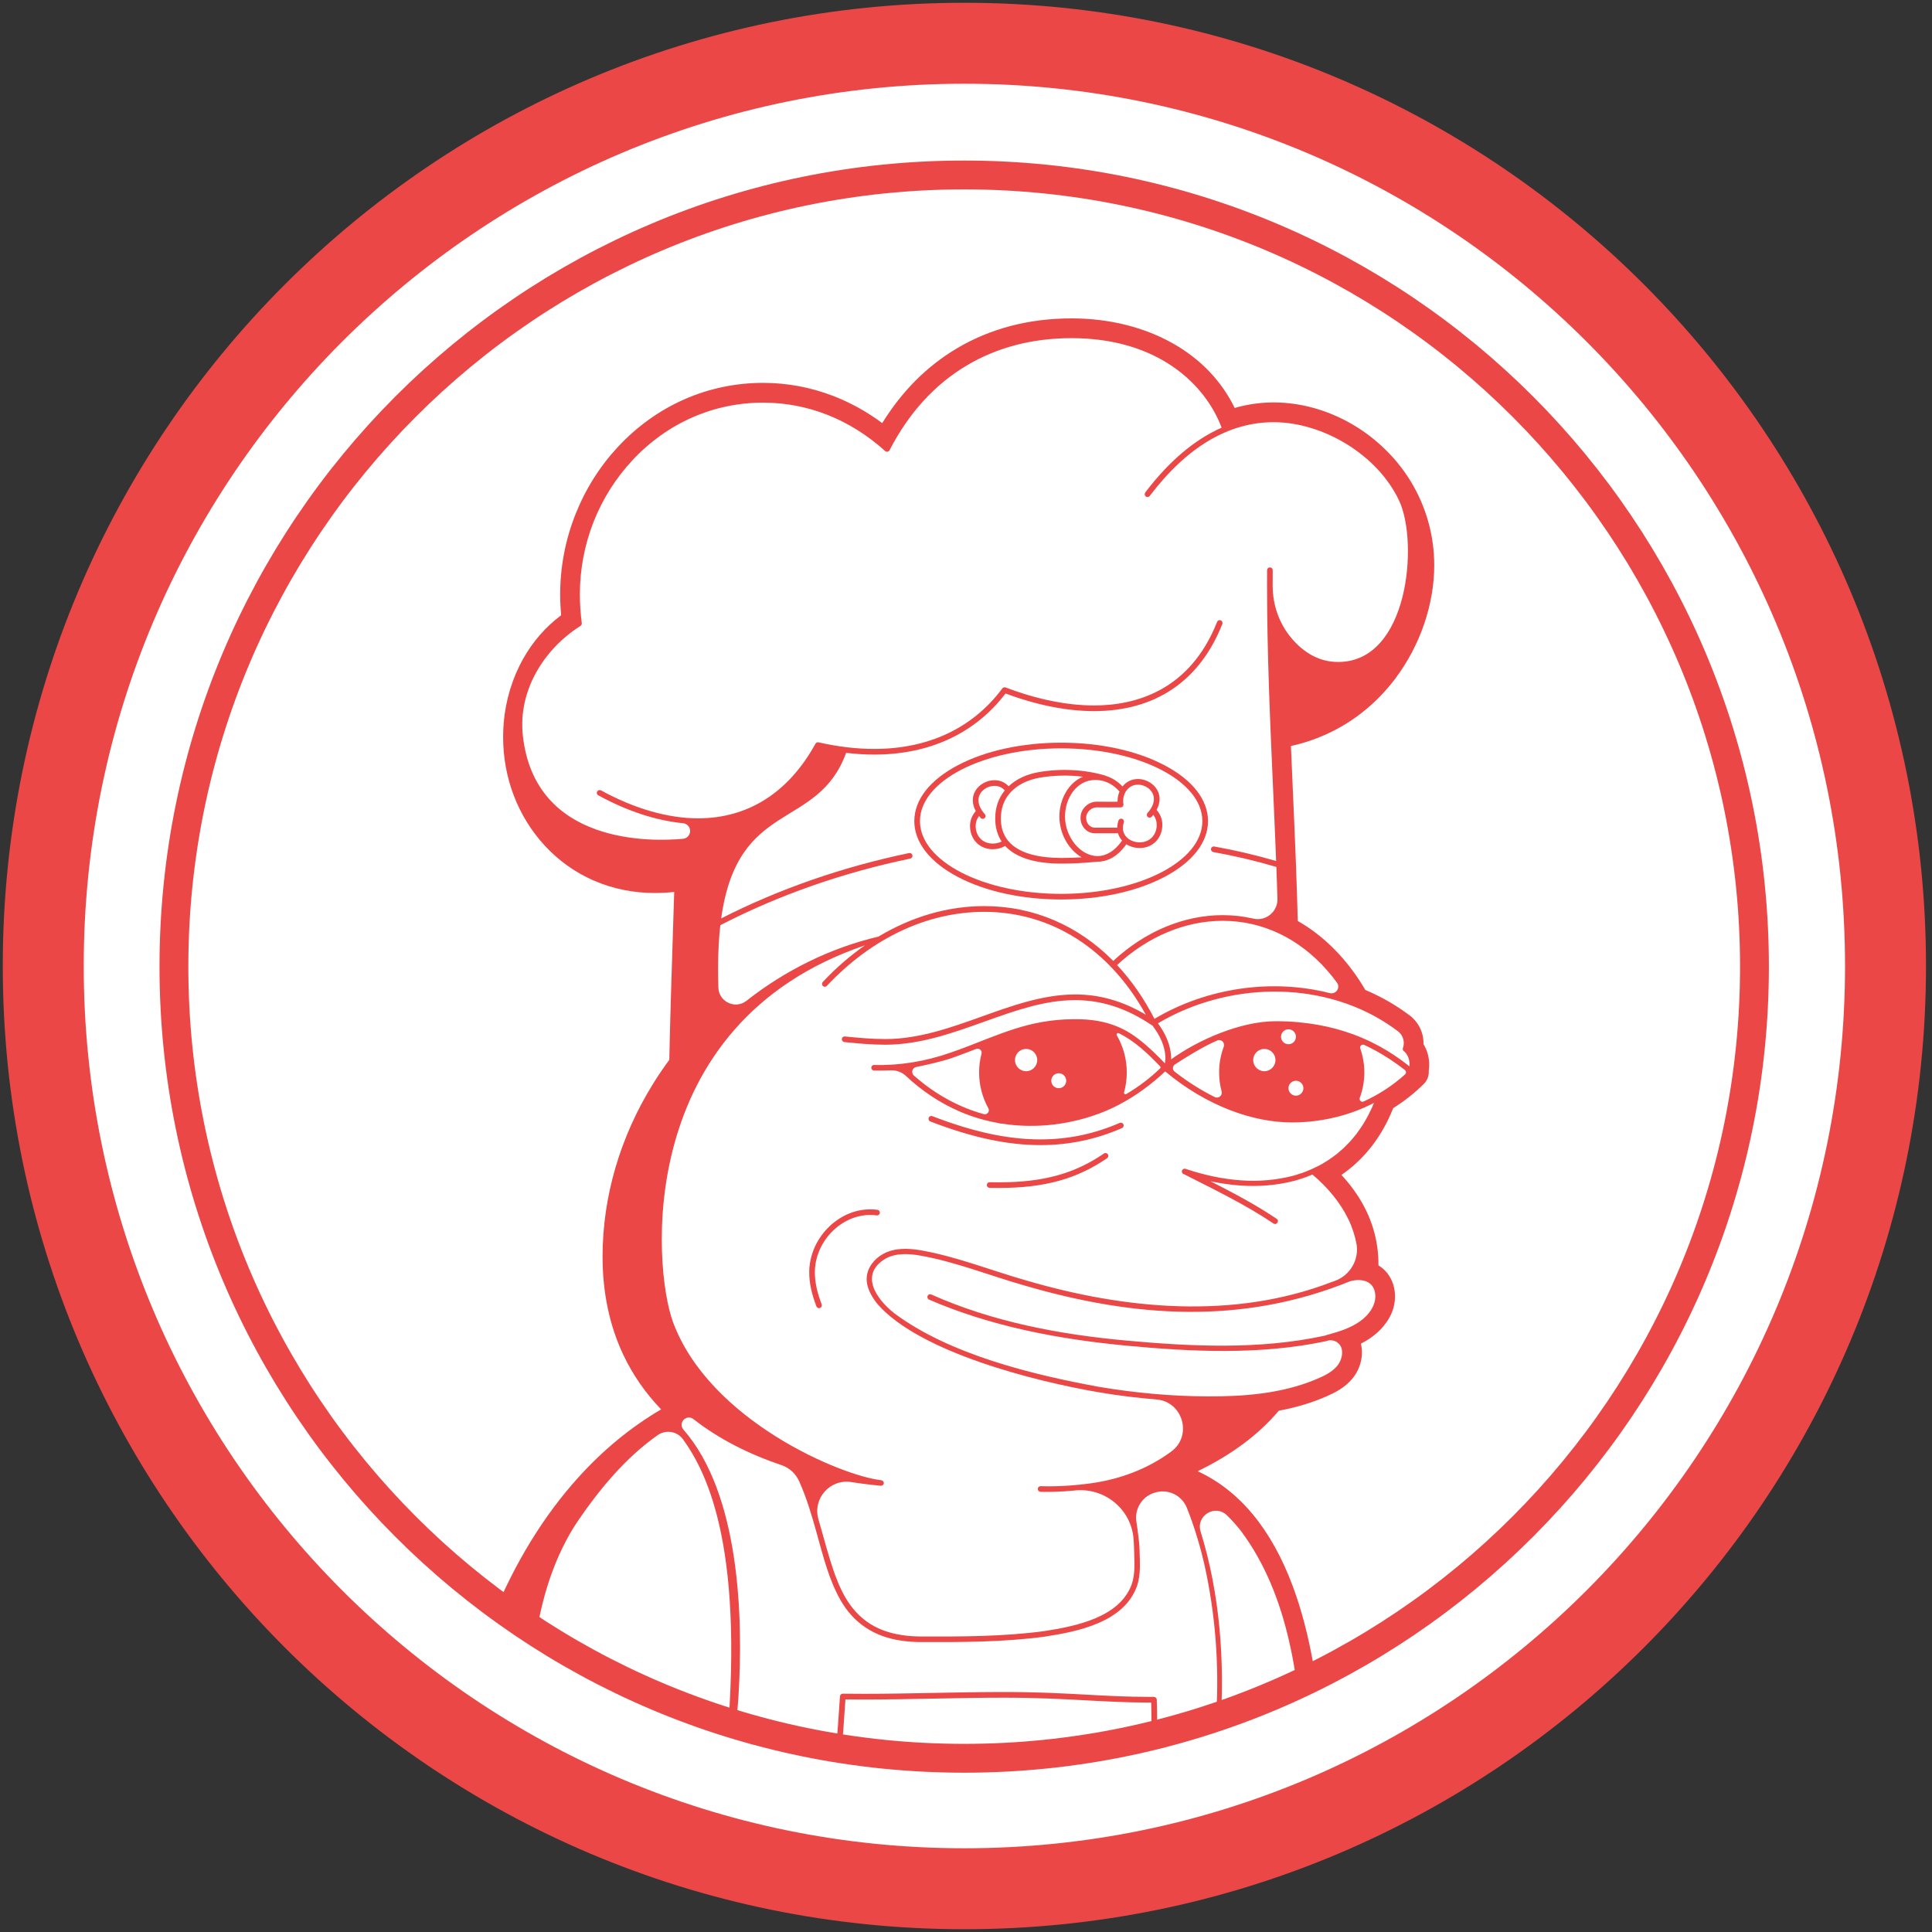 <svg width="268" height="268" viewBox="0 0 268 268" fill="none" xmlns="http://www.w3.org/2000/svg">
<rect x="0" y="0" width="268" height="268" fill="#333333" stroke="none"/>
<path d="M133.776 262C204.345 262 261.552 204.692 261.552 134C261.552 63.308 204.345 6 133.776 6C63.207 6 6 63.308 6 134C6 204.692 63.207 262 133.776 262Z" fill="white" stroke="#EB4747" stroke-width="11.23" stroke-miterlimit="10"/>
<mask id="mask0_1958_3402" style="mask-type:luminance" maskUnits="userSpaceOnUse" x="24" y="24" width="220" height="220">
<path d="M133.776 243.79C194.305 243.79 243.374 194.635 243.374 134C243.374 73.365 194.305 24.21 133.776 24.21C73.247 24.21 24.179 73.365 24.179 134C24.179 194.635 73.247 243.79 133.776 243.79Z" fill="white"/>
</mask>
<g mask="url(#mask0_1958_3402)">
<path d="M65.346 245.768C65.007 245.768 64.688 245.622 64.465 245.367C64.242 245.112 64.139 244.776 64.184 244.439C65.046 237.853 66.852 231.06 69.407 224.79C72.421 217.398 76.334 211.002 81.044 205.78C84.425 202.024 88.213 198.909 92.297 196.517L93.585 195.764L92.549 194.688C90.449 192.506 88.749 190.05 87.497 187.387C85.677 183.515 84.755 179.117 84.755 174.318C84.755 166.241 87.113 158.168 91.571 150.977C92.252 149.875 92.994 148.779 93.778 147.719L94.001 147.419L94.007 147.044C94.127 141.243 94.317 135.37 94.485 130.19L94.533 128.681C94.585 127.064 94.64 125.416 94.691 123.768L94.733 122.42L93.394 122.563C92.52 122.656 91.649 122.701 90.804 122.701C85.206 122.701 80.093 120.497 76.408 116.493C72.892 112.676 70.956 107.612 70.956 102.234C70.956 101.626 70.982 101.022 71.03 100.437V100.405C71.288 97.399 72.172 94.484 73.592 91.963C74.866 89.698 76.531 87.791 78.531 86.298L79.057 85.907L78.999 85.254C78.915 84.31 78.873 83.379 78.873 82.487C78.873 78.79 79.567 75.177 80.932 71.742C82.264 68.387 84.174 65.368 86.606 62.763C91.707 57.302 98.54 54.296 105.847 54.296C109.029 54.296 112.161 54.881 115.155 56.035C117.449 56.917 119.643 58.132 121.675 59.645L122.701 60.407L123.372 59.318C125.998 55.062 129.344 51.711 133.312 49.351C137.784 46.698 142.939 45.35 148.643 45.35C153.64 45.35 158.322 46.51 162.184 48.708C165.739 50.731 168.513 53.636 170.207 57.114L170.64 58.003L171.588 57.728C173.246 57.25 174.956 57.007 176.669 57.007C180.137 57.007 183.657 57.974 186.848 59.803C190.058 61.642 192.762 64.26 194.668 67.372L194.704 67.43C196.71 70.727 197.772 74.527 197.772 78.422C197.772 83.615 195.878 89.1 192.581 93.463C190.168 96.656 185.819 100.786 178.815 102.341L177.853 102.554L177.895 103.54C177.979 105.485 178.063 107.437 178.147 109.341V109.409C178.302 112.857 178.46 116.425 178.592 119.932C178.698 122.737 178.782 125.31 178.844 127.795L178.86 128.461L179.437 128.79C182.96 130.794 186.051 133.955 188.377 137.93L188.574 138.266L188.932 138.418C191.061 139.317 193.058 140.467 194.865 141.834C195.791 142.539 196.32 143.657 196.284 144.83L196.275 145.186L196.462 145.486C196.859 146.129 197.069 146.892 197.069 147.697C197.069 147.916 197.052 148.149 197.023 148.382L197.007 148.505L197.017 148.627C197.036 148.977 196.911 149.309 196.669 149.546C195.439 150.751 194.081 151.821 192.629 152.732L192.304 152.936L192.161 153.294C190.693 157.018 188.419 159.955 185.409 162.024L184.286 162.796L185.212 163.795C186.364 165.036 187.325 166.354 188.064 167.712C189.371 170.11 190.035 172.682 190.035 175.365V175.533L190.026 176.205L190.6 176.554C190.748 176.645 190.897 176.748 191.036 176.864C192.474 178.057 192.762 180.361 191.703 182.226C190.964 183.528 189.832 184.553 188.242 185.361L187.396 185.791L187.635 186.709C187.654 186.789 187.674 186.87 187.69 186.951C187.916 188.16 187.519 189.54 186.657 190.545C185.79 191.56 184.635 192.154 183.619 192.6C181.657 193.47 179.55 194.106 177.176 194.546L176.759 194.624L176.488 194.95C173.875 198.078 170.12 200.877 165.623 203.042L163.368 204.128L165.642 205.172C171.156 207.7 175.388 212.841 178.231 220.459C180.618 226.858 182.018 234.97 182.399 244.569C182.412 244.885 182.292 245.199 182.073 245.428C181.854 245.658 181.544 245.79 181.228 245.79H65.352L65.346 245.768Z" fill="white"/>
<path d="M197.462 144.852C197.51 143.34 196.826 141.834 195.578 140.884C193.69 139.452 191.613 138.259 189.393 137.322C186.951 133.147 183.731 129.866 180.021 127.756C179.96 125.271 179.876 122.679 179.769 119.88C179.637 116.348 179.476 112.754 179.324 109.282C179.24 107.379 179.153 105.427 179.072 103.485C186.36 101.869 190.919 97.612 193.522 94.17C196.975 89.607 198.952 83.864 198.952 78.418C198.952 74.304 197.833 70.293 195.713 66.813C195.7 66.793 195.687 66.771 195.678 66.751C193.668 63.471 190.819 60.714 187.438 58.775C184.073 56.846 180.35 55.824 176.678 55.824C174.849 55.824 173.036 56.083 171.271 56.59C169.468 52.886 166.564 49.832 162.77 47.677C158.731 45.379 153.85 44.167 148.649 44.167C142.732 44.167 137.374 45.569 132.721 48.333C128.579 50.792 125.111 54.27 122.381 58.691C120.262 57.114 117.984 55.853 115.584 54.926C112.454 53.72 109.18 53.11 105.854 53.11C98.217 53.11 91.081 56.248 85.757 61.949C83.225 64.66 81.237 67.805 79.847 71.295C78.424 74.87 77.705 78.632 77.705 82.477C77.705 83.408 77.75 84.371 77.834 85.351C75.698 86.947 73.933 88.97 72.575 91.381C71.072 94.047 70.136 97.131 69.868 100.295C69.868 100.308 69.868 100.321 69.868 100.333C69.817 100.951 69.791 101.591 69.791 102.231C69.791 107.902 71.836 113.251 75.553 117.288C79.463 121.535 84.883 123.874 90.81 123.874C91.7 123.874 92.607 123.826 93.523 123.729C93.471 125.435 93.413 127.142 93.362 128.809L93.32 130.151C93.152 135.354 92.962 141.223 92.842 147.018C92.039 148.107 91.281 149.225 90.581 150.356C86.006 157.735 83.586 166.021 83.586 174.318C83.586 179.294 84.547 183.858 86.441 187.888C87.751 190.677 89.519 193.227 91.71 195.506C87.522 197.958 83.641 201.148 80.179 204.994C75.379 210.32 71.391 216.829 68.326 224.35C65.732 230.71 63.9 237.607 63.026 244.291C62.938 244.963 63.142 245.638 63.587 246.146C64.032 246.653 64.674 246.947 65.352 246.947H181.227C181.866 246.947 182.476 246.685 182.918 246.227C183.36 245.764 183.596 245.144 183.57 244.504C183.186 234.779 181.756 226.548 179.327 220.029C176.372 212.101 171.936 206.746 166.129 204.083C170.804 201.83 174.643 198.97 177.388 195.687C179.853 195.231 182.053 194.565 184.089 193.663C185.222 193.166 186.525 192.49 187.548 191.294C188.635 190.024 189.132 188.269 188.845 186.718C188.825 186.608 188.799 186.498 188.774 186.392C190.267 185.632 191.745 184.514 192.726 182.788C194.061 180.435 193.658 177.488 191.787 175.94C191.603 175.788 191.413 175.652 191.213 175.533C191.213 175.471 191.213 175.41 191.213 175.352C191.213 172.472 190.503 169.709 189.099 167.136C188.309 165.685 187.296 164.295 186.076 162.983C189.261 160.798 191.706 157.651 193.258 153.717C194.781 152.764 196.203 151.643 197.494 150.376C197.978 149.901 198.236 149.238 198.194 148.556C198.194 148.547 198.194 148.537 198.194 148.527C198.233 148.243 198.252 147.961 198.252 147.687C198.252 146.653 197.981 145.683 197.471 144.856L197.462 144.852ZM164.174 162.847C166.3 163.93 168.432 164.984 170.529 166.099C172.633 167.217 174.694 168.4 176.659 169.722C177.095 170.003 177.517 169.366 177.098 169.072C174.172 167.097 171.052 165.456 167.913 163.859C169.339 164.163 170.788 164.373 172.246 164.464C174.63 164.609 177.085 164.428 179.405 163.833C179.689 163.778 180.118 163.623 180.398 163.542C180.956 163.381 181.514 163.155 182.057 162.928C184.102 164.657 185.883 166.732 187.051 169.15C187.596 170.278 187.935 171.396 188.145 172.42C188.609 174.689 187.293 176.945 185.108 177.701C184.925 177.766 184.767 177.824 184.644 177.869C171.126 183.056 156.06 181.638 142.41 177.636C137.525 176.253 132.747 174.318 127.708 173.432C125.998 173.144 124.082 173.067 122.504 173.943C121.31 174.595 120.301 175.82 120.226 177.242C120.155 178.635 120.933 179.912 121.756 180.933C127.643 187.613 143.558 191.601 152.272 193.107C155.182 193.612 157.986 193.928 160.418 194.129C164.09 194.429 165.451 199.157 162.483 201.345C162.177 201.572 161.861 201.792 161.538 202.005C158.483 204.031 154.976 205.249 151.343 205.757C148.956 206.086 146.604 206.226 144.365 206.158C144.136 206.148 143.945 206.339 143.958 206.575C143.971 206.781 144.155 206.933 144.362 206.94C145.849 206.979 147.33 206.917 148.804 206.781C148.894 206.772 148.985 206.762 149.078 206.752C153.221 206.306 156.95 209.357 157.247 213.52C157.283 214.005 157.305 214.493 157.318 214.984C157.344 216.574 157.515 218.245 156.989 219.774C155.298 224.398 149.178 225.591 144.839 226.263C139.141 227.032 133.325 227.023 127.575 227.007C126.792 226.99 125.93 226.945 125.159 226.819C121.249 226.257 118.565 224.279 116.813 220.753C116.461 220.045 116.129 219.257 115.855 218.513C114.939 215.973 114.287 213.345 113.532 210.754C112.696 207.88 115.129 205.124 118.078 205.586C119.445 205.802 120.817 205.97 122.178 206.096C122.388 206.119 122.578 205.967 122.601 205.757C122.623 205.547 122.443 205.353 122.236 205.327C116.707 204.726 98.414 197.06 93.358 183.399C90.568 175.859 87.877 142.021 119.988 131.133C117.932 132.562 115.971 134.255 114.145 136.201C114.013 136.343 113.984 136.569 114.103 136.724C114.255 136.921 114.539 136.928 114.7 136.757C120.91 130.134 128.66 126.486 136.525 126.486C145.839 126.486 153.94 131.666 158.941 140.755C155.763 138.867 152.547 137.946 149.149 137.946C144.733 137.946 140.406 139.497 136.225 140.997C131.928 142.538 127.479 144.135 122.817 144.135C120.923 144.135 119.007 143.954 117.207 143.773C116.977 143.75 116.777 143.928 116.777 144.164C116.777 144.368 116.945 144.536 117.149 144.555C118.962 144.739 120.894 144.92 122.817 144.92C127.617 144.92 132.128 143.301 136.489 141.74C140.8 140.195 144.871 138.735 149.153 138.735C152.83 138.735 156.299 139.869 159.751 142.199C159.783 142.222 159.818 142.235 159.854 142.248C160.87 143.589 161.654 145.121 161.664 146.827C161.648 147.053 161.622 147.28 161.593 147.506C160.438 146.304 159.241 145.121 157.886 144.096C156.528 143.043 155.131 142.357 153.653 141.937C153.601 141.908 153.54 141.889 153.482 141.889C151.998 141.488 150.44 141.349 148.752 141.385C147.378 141.391 146.004 141.524 144.649 141.753C142.058 142.186 139.58 143.072 137.135 144.019C137.096 144.028 137.064 144.041 137.028 144.061C135.267 144.746 133.525 145.457 131.766 146.048C128.382 147.221 124.843 147.826 121.259 147.729C121.023 147.722 120.833 147.929 120.868 148.175C120.897 148.366 121.075 148.501 121.265 148.504C122.02 148.517 122.778 148.504 123.536 148.469C124.327 148.43 125.098 148.715 125.675 149.257C127.856 151.297 130.366 152.997 133.115 154.18C134.876 154.942 136.725 155.482 138.609 155.805C138.67 155.844 138.741 155.863 138.809 155.863C138.838 155.863 138.867 155.86 138.896 155.854C143.736 156.626 148.81 155.999 153.327 154.134C153.931 153.882 154.527 153.604 155.108 153.301C155.15 153.288 155.192 153.262 155.231 153.236C157.57 152.011 159.712 150.421 161.631 148.621C164.419 150.957 167.484 152.774 170.6 153.983C170.636 154.002 170.671 154.018 170.713 154.024C173.572 155.12 176.472 155.702 179.243 155.702C182.015 155.702 184.857 155.236 187.432 154.348C187.477 154.338 187.518 154.325 187.557 154.303C188.603 153.934 189.612 153.498 190.587 152.994C190.477 153.268 190.354 153.604 190.212 153.856C189.961 154.399 189.6 155.11 189.283 155.615C189.022 156.109 188.496 156.807 188.18 157.269C187.751 157.773 187.354 158.307 186.873 158.759C186.738 158.892 186.489 159.16 186.351 159.289C186.241 159.386 185.528 159.994 185.409 160.097C184.886 160.485 184.344 160.899 183.776 161.222C183.528 161.364 183.179 161.597 182.915 161.713C182.634 161.858 182.328 162.007 182.015 162.149C182.011 162.149 182.008 162.149 182.008 162.149C181.55 162.356 181.076 162.55 180.644 162.705C180.301 162.812 179.798 162.97 179.456 163.077C177.12 163.691 174.698 163.904 172.288 163.743C169.623 163.571 166.99 162.99 164.454 162.137C164.248 162.069 164.016 162.182 163.951 162.411C163.903 162.592 164.003 162.78 164.167 162.867L164.174 162.847ZM188.635 183.299C187.293 184.252 185.673 184.743 184.08 185.177C184.057 185.183 184.034 185.193 184.012 185.202C183.924 185.225 183.838 185.251 183.75 185.283C174.698 187.245 165.284 186.789 156.105 185.946C146.894 185.099 137.664 183.35 129.179 179.566C128.669 179.372 128.437 180.073 128.869 180.274C137.467 183.994 146.756 185.745 156.034 186.644C165.297 187.523 174.743 187.978 183.921 186.049C183.921 186.049 183.931 186.046 183.937 186.046C183.95 186.043 183.963 186.036 183.976 186.033C183.983 186.033 183.989 186.033 183.996 186.027C184.547 185.803 185.228 185.929 185.663 186.343C186.544 187.128 186.173 188.719 185.428 189.546C184.615 190.457 183.489 190.949 182.35 191.42C177.669 193.327 172.53 193.728 167.516 193.702C162.451 193.686 157.389 193.211 152.395 192.37C143.129 190.674 131.689 187.859 124.082 182.193C121.543 180.199 119.168 176.777 122.852 174.582C124.278 173.8 126.004 173.894 127.585 174.156C132.589 175.038 137.306 176.958 142.203 178.348C157.428 182.778 172.317 183.793 187.264 177.74C187.722 177.604 188.199 177.543 188.645 177.565C188.664 177.572 188.683 177.575 188.702 177.578C188.731 177.578 188.761 177.578 188.79 177.578C189.767 177.675 190.58 178.218 190.748 179.395C190.984 180.93 189.928 182.394 188.628 183.309L188.635 183.299ZM160.454 235.758C160.448 235.548 160.273 235.384 160.063 235.384H160.06C159.863 235.384 159.667 235.384 159.47 235.384C156.302 235.384 153.575 235.235 150.691 235.076C147.346 234.895 143.891 234.708 139.245 234.708C136.015 234.708 132.731 234.773 129.553 234.834C126.379 234.895 123.098 234.96 119.875 234.96C118.852 234.96 117.855 234.954 116.916 234.941H116.91C116.703 234.941 116.532 235.099 116.519 235.306C116.332 238.16 116.126 241.188 115.822 244.203C108.706 244.203 107.547 244.203 101.346 244.203C101.863 241.295 102.234 238.36 102.431 235.416C103.137 224.35 102.608 207.208 94.801 198.311C94.371 197.819 94.51 197.057 95.088 196.756L95.107 196.746C95.459 196.565 95.878 196.607 96.191 196.853C99.743 199.636 103.947 201.737 108.431 203.246C109.518 203.611 110.39 204.435 110.864 205.486C111.909 207.822 112.638 210.311 113.329 212.806C114.196 215.899 114.981 219.114 116.581 221.939C118.436 225.216 121.365 227.078 125.056 227.588C125.862 227.718 126.759 227.766 127.575 227.782C133.383 227.795 139.183 227.805 144.962 227.023C149.624 226.302 155.912 225.026 157.721 220.009C158.279 218.371 158.108 216.642 158.073 214.948C158.054 214.053 157.854 212.502 157.634 211.077C157.37 209.351 158.37 207.673 160.022 207.105C160.041 207.098 160.06 207.092 160.083 207.085C161.919 206.445 163.928 207.367 164.645 209.176C165.584 211.545 166.584 214.599 167.326 218.219C168.742 225.126 169.171 232.249 168.619 239.275C168.477 240.92 168.268 242.555 168.071 244.207H160.37C160.467 242.342 160.515 240.597 160.515 238.877C160.515 237.823 160.496 236.773 160.46 235.755L160.454 235.758ZM159.728 238.88C159.728 240.6 159.68 242.345 159.583 244.21C146.53 244.21 137.812 244.21 116.61 244.21C116.897 241.34 117.1 238.46 117.277 235.736C118.11 235.745 118.984 235.749 119.875 235.749C123.104 235.749 126.391 235.687 129.569 235.623C132.744 235.561 136.025 235.497 139.245 235.497C143.868 235.497 147.313 235.684 150.646 235.865C153.543 236.02 156.279 236.172 159.47 236.172H159.686C159.715 237.061 159.728 237.969 159.728 238.88ZM88.522 244.207C79.815 244.207 73.085 236.531 74.227 227.882C75.001 222.02 76.853 215.795 80.308 210.766C83.305 206.406 86.851 202.16 91.223 199.083C92.368 198.275 93.945 198.534 94.765 199.678C98.175 204.451 103.492 215.11 100.611 244.21H88.526L88.522 244.207ZM168.794 244.21C168.974 242.594 169.168 240.968 169.294 239.336C169.907 230.529 169.232 221.092 166.545 212.463C165.858 210.253 168.548 208.595 170.207 210.207C170.91 210.889 171.559 211.623 172.162 212.395C178.843 221.377 180.298 233.283 180.821 244.21H168.794ZM80.525 86.821C80.653 86.74 80.721 86.591 80.702 86.44C80.528 85.085 80.437 83.751 80.437 82.477C80.437 75.5 83.035 68.875 87.751 63.823C92.552 58.681 98.978 55.853 105.85 55.853C112.054 55.853 117.91 58.174 122.788 62.566C122.878 62.647 123.001 62.682 123.12 62.66C123.239 62.637 123.34 62.563 123.394 62.453C126.059 57.288 129.666 53.329 134.115 50.689C138.342 48.178 143.232 46.907 148.649 46.907C160.567 46.907 167.177 53.258 169.461 59.324C165.7 60.986 162.157 63.981 158.879 68.296C158.763 68.451 158.757 68.677 158.892 68.82C159.063 69.001 159.347 68.978 159.489 68.787C164.641 62.004 170.426 58.565 176.675 58.565C183.495 58.565 191.129 63.07 194.113 69.521C196.758 75.241 195.439 91.827 185.631 91.827C182.963 91.827 180.84 90.518 179.153 88.528C177.443 86.511 176.543 83.922 176.54 81.275V81.133C176.54 80.454 176.54 79.775 176.546 79.097C176.546 78.88 176.372 78.706 176.156 78.706C175.94 78.706 175.765 78.88 175.765 79.097C175.759 79.775 175.759 80.454 175.759 81.133C175.759 90.525 176.182 100.075 176.592 109.315C176.737 112.647 176.888 116.034 177.02 119.437C174.178 118.606 171.365 117.947 168.442 117.424C168.216 117.382 168 117.546 167.984 117.782C167.968 117.986 168.126 118.164 168.326 118.199C171.304 118.729 174.159 119.408 177.053 120.261C177.108 121.732 177.159 123.202 177.204 124.669C177.259 126.466 175.604 127.83 173.856 127.426C172.478 127.109 171.062 126.945 169.613 126.945C164.219 126.945 158.838 129.197 154.424 133.295C149.565 128.383 143.374 125.691 136.541 125.691C131.476 125.691 126.463 127.158 121.859 129.921C115.187 131.492 108.925 134.598 103.547 138.828C101.995 140.05 99.704 138.967 99.649 136.989C99.627 136.101 99.611 135.212 99.611 134.33C99.611 132.083 99.72 130.102 99.92 128.341C107.993 124.175 116.829 121.069 126.266 119.101C126.475 119.056 126.611 118.849 126.569 118.636C126.524 118.425 126.317 118.29 126.104 118.332C116.787 120.281 108.044 123.325 100.04 127.4C102.35 110.727 113.39 115.313 117.374 104.432C118.703 104.59 120.01 104.671 121.278 104.671C128.953 104.671 135.244 101.743 139.487 96.197C143.752 97.796 147.988 98.643 151.753 98.643C160.267 98.643 166.422 94.471 169.552 86.575C169.623 86.394 169.565 86.175 169.397 86.078C169.184 85.952 168.92 86.052 168.832 86.268C165.045 95.848 157.453 97.858 151.756 97.858C148.007 97.858 143.768 96.995 139.496 95.36C139.332 95.298 139.148 95.353 139.042 95.492C134.951 100.986 128.808 103.889 121.281 103.889C118.82 103.889 116.216 103.582 113.545 102.974C113.374 102.935 113.2 103.016 113.116 103.168C109.399 109.935 103.769 113.516 96.839 113.516C92.655 113.516 88.006 112.178 83.386 109.648C83.215 109.554 82.993 109.583 82.873 109.738C82.722 109.935 82.783 110.21 82.993 110.323C86.98 112.511 91 113.827 94.749 114.192C95.313 114.247 95.746 114.722 95.73 115.287V115.307C95.714 115.853 95.297 116.302 94.755 116.354C90.403 116.761 74.227 117.223 72.533 102.085C71.82 95.699 75.559 89.959 80.534 86.815L80.525 86.821ZM184.483 137.765C176.359 135.7 167.345 137.041 160.141 141.333C158.683 138.486 156.937 135.984 154.953 133.867C159.222 129.908 164.412 127.733 169.6 127.733C172.388 127.733 175.049 128.344 177.54 129.546C177.546 129.546 177.553 129.553 177.563 129.553C178.143 129.834 178.714 130.151 179.279 130.496C181.611 131.935 183.682 133.883 185.457 136.304C185.973 137.009 185.325 137.975 184.479 137.762L184.483 137.765ZM154.918 143.615C154.814 143.437 154.998 143.233 155.182 143.321C155.182 143.321 155.186 143.321 155.189 143.321C157.415 144.403 159.205 146.136 160.925 147.916C161.006 148 161.002 148.133 160.922 148.21C159.499 149.581 157.918 150.77 156.224 151.769C156.066 151.862 155.873 151.714 155.924 151.533C156.176 150.634 156.302 149.707 156.302 148.757C156.302 146.937 155.818 145.163 154.918 143.612V143.615ZM147.901 149.917C147.901 150.489 147.436 150.951 146.865 150.951C146.294 150.951 145.83 150.489 145.83 149.917C145.83 149.345 146.294 148.879 146.865 148.879C147.436 148.879 147.901 149.345 147.901 149.917ZM143.881 147.047C143.881 147.9 143.19 148.595 142.339 148.595C141.487 148.595 140.793 147.9 140.793 147.047C140.793 146.194 141.487 145.502 142.339 145.502C143.19 145.502 143.881 146.194 143.881 147.047ZM137.099 153.73C137.341 154.167 136.944 154.681 136.464 154.548C135.428 154.26 134.412 153.905 133.418 153.469C130.989 152.418 128.75 150.951 126.769 149.193C126.346 148.818 126.534 148.123 127.085 148.013C128.466 147.735 130.605 147.26 132.021 146.769C133.157 146.371 134.286 145.942 135.409 145.505C135.831 145.344 136.267 145.722 136.154 146.161C135.932 147.005 135.818 147.874 135.818 148.763C135.818 150.521 136.264 152.224 137.099 153.734V153.73ZM169.461 151.394C169.613 151.959 169.029 152.441 168.506 152.182C166.59 151.232 164.716 150.049 162.938 148.653C162.609 148.395 162.628 147.89 162.977 147.661C164.245 146.827 166.99 145.105 168.858 144.329C169.413 144.099 169.961 144.646 169.752 145.208C169.329 146.333 169.11 147.532 169.11 148.763C169.11 149.655 169.229 150.541 169.461 151.394ZM173.839 147.047C173.839 146.194 174.533 145.502 175.385 145.502C176.236 145.502 176.927 146.194 176.927 147.047C176.927 147.9 176.236 148.595 175.385 148.595C174.533 148.595 173.839 147.9 173.839 147.047ZM178.734 144.852C178.162 144.852 177.698 144.39 177.698 143.818C177.698 143.246 178.162 142.781 178.734 142.781C179.305 142.781 179.766 143.246 179.766 143.818C179.766 144.39 179.305 144.852 178.734 144.852ZM180.801 150.951C180.801 151.523 180.337 151.988 179.766 151.988C179.195 151.988 178.734 151.523 178.734 150.951C178.734 150.379 179.195 149.917 179.766 149.917C180.337 149.917 180.801 150.379 180.801 150.951ZM189.157 152.797C188.832 152.942 188.496 152.622 188.622 152.286C189.038 151.167 189.254 149.975 189.254 148.76C189.254 147.625 189.064 146.507 188.696 145.447C188.58 145.111 188.919 144.798 189.241 144.946C191.432 145.958 193.264 147.183 194.878 148.424C195.074 148.576 195.087 148.873 194.903 149.038C193.19 150.586 191.255 151.843 189.157 152.793V152.797ZM187.715 143.485C187.667 143.453 187.615 143.437 187.56 143.427C184.738 142.406 181.243 141.659 176.982 141.659C172.126 141.659 166.258 144.209 162.438 146.96C162.441 146.927 162.445 146.892 162.448 146.86C162.448 146.847 162.451 146.837 162.451 146.824C162.451 145.04 161.664 143.353 160.625 141.95C170.184 136.275 183.028 135.868 192.455 142.024C192.935 142.325 193.481 142.732 193.936 143.065C194.623 143.586 194.916 144.558 194.61 145.366V145.376C194.603 145.392 194.597 145.434 194.584 145.512C194.584 145.674 194.681 145.809 194.819 145.871C195.32 146.355 195.558 147.053 195.523 147.748C195.523 147.806 195.516 147.861 195.513 147.919C193.942 146.682 191.416 144.846 187.715 143.482V143.485Z" fill="#EB4747"/>
<path d="M155.328 155.763C151.772 157.305 148.175 158.054 144.326 158.054C139.803 158.054 135.038 157.03 129.328 154.829C129.128 154.751 128.898 154.852 128.821 155.055C128.744 155.259 128.844 155.485 129.047 155.563C134.848 157.799 139.703 158.843 144.326 158.843C148.282 158.843 151.982 158.074 155.637 156.487C155.834 156.4 155.928 156.17 155.841 155.973C155.754 155.776 155.525 155.682 155.328 155.769V155.763Z" fill="#EB4747"/>
<path d="M153.137 160.01C149.056 162.812 144.697 164.008 138.555 164.008C138.151 164.008 137.725 164.001 137.29 163.992C137.29 163.992 137.283 163.992 137.28 163.992C137.067 163.992 136.893 164.16 136.89 164.373C136.883 164.59 137.054 164.768 137.27 164.774C137.709 164.784 138.141 164.79 138.551 164.79C144.862 164.79 149.353 163.556 153.576 160.657C153.753 160.534 153.798 160.291 153.676 160.11C153.553 159.933 153.311 159.887 153.13 160.01H153.137Z" fill="#EB4747"/>
<path d="M121.713 167.822C121.381 167.776 121.045 167.754 120.71 167.754C116.206 167.754 112.254 171.845 112.254 176.509C112.254 177.937 112.57 179.431 113.248 181.208C113.306 181.363 113.454 181.46 113.612 181.46C113.657 181.46 113.706 181.45 113.751 181.434C113.954 181.357 114.054 181.13 113.977 180.93C113.335 179.243 113.035 177.837 113.035 176.509C113.035 172.262 116.622 168.536 120.71 168.536C121.01 168.536 121.31 168.555 121.607 168.597C121.82 168.626 122.016 168.478 122.049 168.261C122.078 168.048 121.929 167.851 121.713 167.818V167.822Z" fill="#EB4747"/>
<path d="M160.853 110.84C160.853 109.176 159.302 108.061 157.85 108.061C156.988 108.061 156.234 108.433 155.711 109.095C155.075 108.417 154.308 107.925 153.465 107.654C153.443 107.638 153.417 107.625 153.391 107.612C153.372 107.605 153.356 107.599 153.333 107.592C153.33 107.592 153.327 107.592 153.324 107.589C150.526 106.749 147.168 106.571 144.1 107.104C142.403 107.398 140.967 108.074 139.918 109.066C139.406 108.523 138.725 108.226 137.951 108.226C136.499 108.226 134.944 109.344 134.944 111.005C134.944 111.503 135.082 112.007 135.353 112.511C134.821 113.138 134.557 113.814 134.557 114.567C134.557 116.441 135.882 117.802 137.709 117.802C138.322 117.802 138.918 117.64 139.428 117.349C140.902 118.949 143.567 119.796 147.171 119.796C149.071 119.796 150.42 119.692 152.259 119.534C153.304 119.528 154.83 119.104 156.221 117.142C156.227 117.133 156.234 117.12 156.243 117.11C156.772 117.446 157.421 117.637 158.082 117.637C159.908 117.637 161.234 116.276 161.234 114.402C161.234 113.646 160.973 112.97 160.44 112.346C160.711 111.845 160.85 111.341 160.85 110.843L160.853 110.84ZM137.712 117.017C136.315 117.017 135.34 116.008 135.34 114.563C135.34 114.066 135.492 113.62 135.811 113.193C135.882 113.284 135.954 113.371 136.031 113.458C136.108 113.545 136.215 113.587 136.321 113.587C136.415 113.587 136.508 113.555 136.583 113.487C136.744 113.342 136.757 113.096 136.612 112.935C136.444 112.747 136.292 112.55 136.166 112.353C135.876 111.891 135.728 111.438 135.728 111.008C135.728 109.816 136.876 109.011 137.951 109.011C138.515 109.011 139.012 109.234 139.383 109.641C138.499 110.721 138.054 112.03 138.054 113.545C138.054 114.774 138.354 115.843 138.941 116.729C138.573 116.919 138.151 117.02 137.712 117.02V117.017ZM147.174 119.01C144.697 119.01 141.406 118.59 139.809 116.59C139.164 115.782 138.835 114.757 138.835 113.542C138.835 112.107 139.286 110.886 140.18 109.913C141.128 108.875 142.529 108.171 144.232 107.877C146.187 107.537 148.265 107.499 150.226 107.744C148.152 108.597 146.955 110.957 146.955 113.255C146.955 115.682 148.255 117.889 150.042 118.923C149.133 118.981 148.255 119.014 147.177 119.014L147.174 119.01ZM155.588 116.687C154.63 118.038 153.472 118.749 152.239 118.749C149.884 118.749 147.736 116.128 147.736 113.251C147.736 110.766 149.307 108.193 151.939 108.193C152.336 108.193 152.727 108.248 153.098 108.355C153.933 108.594 154.685 109.092 155.291 109.8C155.117 110.207 155.024 110.653 155.024 111.102C155.024 111.138 155.024 111.176 155.024 111.212C154.149 111.222 154.001 111.218 153.723 111.215C153.478 111.212 153.133 111.205 152.13 111.205C151.046 111.205 149.888 112.104 149.888 113.442C149.888 114.648 150.768 115.588 151.894 115.588C152.03 115.588 152.181 115.588 152.365 115.588C152.665 115.588 153.052 115.591 153.611 115.591C154.004 115.591 154.485 115.591 155.085 115.585C155.191 115.956 155.382 116.296 155.646 116.59C155.627 116.619 155.607 116.648 155.588 116.677V116.687ZM160.457 114.399C160.457 115.84 159.482 116.848 158.089 116.848C157.456 116.848 156.843 116.632 156.405 116.254C156.062 115.956 155.846 115.568 155.782 115.136C155.769 115.048 155.762 114.955 155.762 114.851C155.762 114.605 155.807 114.344 155.895 114.075C155.963 113.869 155.849 113.649 155.643 113.581C155.437 113.513 155.217 113.626 155.149 113.833C155.043 114.166 154.985 114.496 154.982 114.812C153.607 114.822 152.872 114.816 152.372 114.812C152.184 114.812 152.033 114.812 151.894 114.812C151.197 114.812 150.668 114.227 150.668 113.449C150.668 112.592 151.439 111.997 152.13 111.997C153.127 111.997 153.469 112.004 153.711 112.007C154.04 112.013 154.188 112.013 155.456 111.997C155.569 111.997 155.675 111.946 155.75 111.858C155.824 111.771 155.856 111.658 155.837 111.545C155.814 111.396 155.801 111.251 155.801 111.109C155.801 110.695 155.901 110.288 156.091 109.929C156.456 109.241 157.095 108.846 157.843 108.846C158.918 108.846 160.066 109.648 160.066 110.843C160.066 111.277 159.918 111.726 159.627 112.188C159.505 112.385 159.353 112.582 159.182 112.773C159.037 112.935 159.053 113.183 159.214 113.326C159.376 113.471 159.624 113.455 159.766 113.293C159.844 113.206 159.914 113.119 159.986 113.031C160.302 113.458 160.453 113.904 160.453 114.402L160.457 114.399Z" fill="#EB4747"/>
<path d="M161.509 106.138C157.679 104.128 152.598 103.022 147.2 103.022C141.803 103.022 136.722 104.128 132.892 106.138C128.982 108.19 126.83 110.947 126.83 113.898C126.83 116.849 128.982 119.608 132.892 121.657C136.722 123.668 141.803 124.773 147.2 124.773C152.598 124.773 157.679 123.668 161.509 121.657C165.419 119.605 167.571 116.849 167.571 113.898C167.571 110.947 165.419 108.187 161.509 106.138ZM147.2 123.994C136.399 123.994 127.614 119.466 127.614 113.901C127.614 108.336 136.402 103.808 147.2 103.808C157.999 103.808 166.787 108.336 166.787 113.901C166.787 119.466 157.999 123.994 147.2 123.994Z" fill="#EB4747"/>
</g>
<path d="M133.749 243.902C194.293 243.902 243.373 194.736 243.373 134.087C243.373 73.437 194.293 24.271 133.749 24.271C73.206 24.271 24.126 73.437 24.126 134.087C24.126 194.736 73.206 243.902 133.749 243.902Z" stroke="#EB4747" stroke-width="4" stroke-miterlimit="10"/>
</svg>
